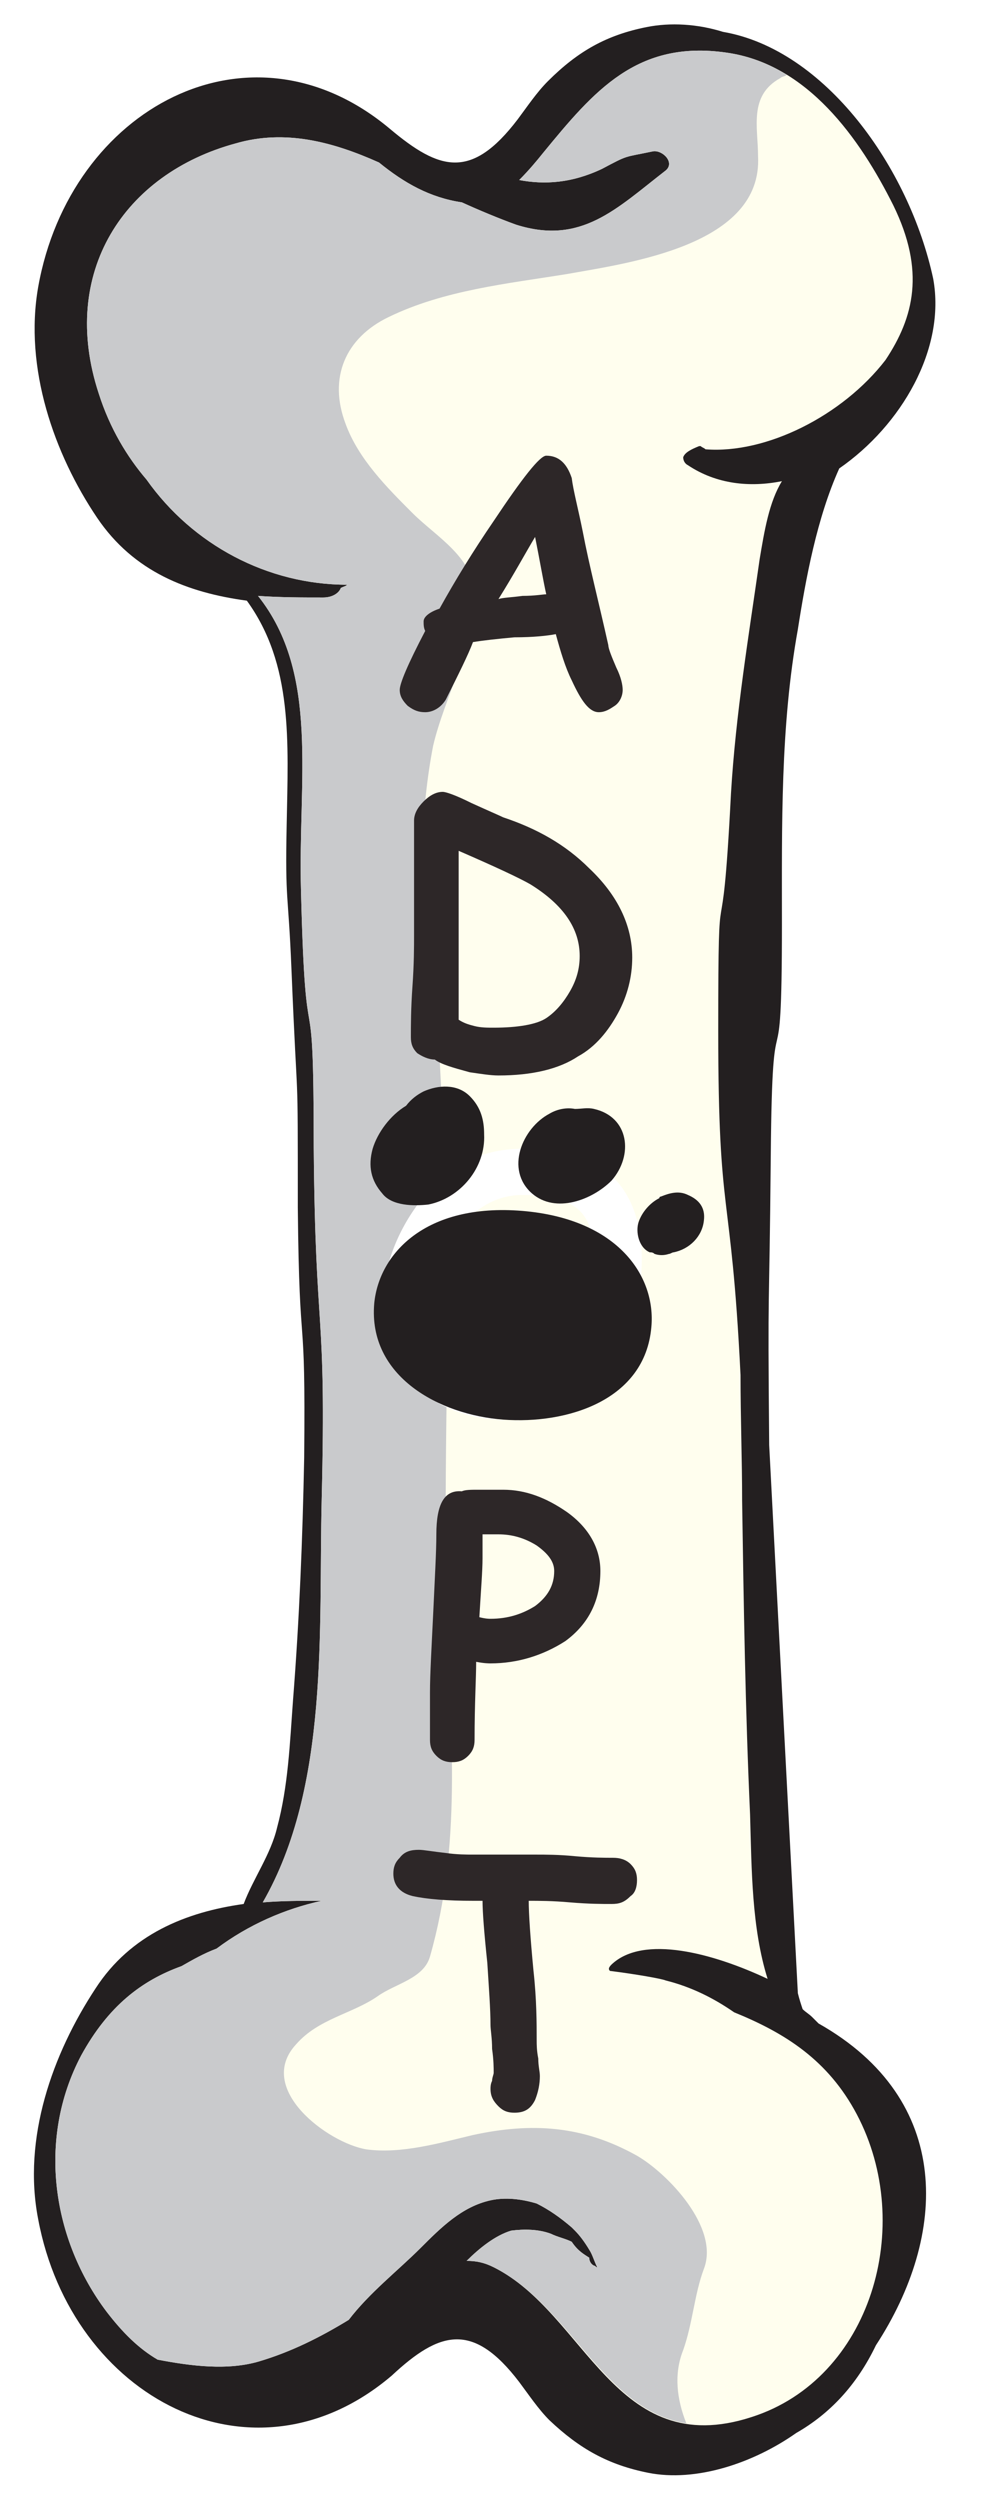 <?xml version="1.0" encoding="utf-8"?>
<!-- Generator: Adobe Illustrator 24.2.0, SVG Export Plug-In . SVG Version: 6.00 Build 0)  -->
<svg version="1.1" id="Layer_1" xmlns="http://www.w3.org/2000/svg" xmlns:xlink="http://www.w3.org/1999/xlink" x="0px" y="0px"
	 viewBox="0 0 61.6 156.9" style="enable-background:new 0 0 61.6 156.9;" xml:space="preserve">
<style type="text/css">
	.st0{display:none;}
	.st1{display:inline;fill:url(#SVGID_1_);}
	.st2{display:inline;fill:url(#SVGID_2_);}
	.st3{display:inline;filter:url(#Adobe_OpacityMaskFilter);}
	.st4{filter:url(#Adobe_OpacityMaskFilter_1_);}
	.st5{mask:url(#SVGID_3_);fill:url(#SVGID_4_);}
	.st6{display:inline;opacity:0.4;fill:url(#SVGID_5_);}
	.st7{display:inline;fill:url(#SVGID_6_);}
	.st8{display:inline;filter:url(#Adobe_OpacityMaskFilter_2_);}
	.st9{filter:url(#Adobe_OpacityMaskFilter_3_);}
	.st10{mask:url(#SVGID_7_);fill:url(#SVGID_8_);}
	.st11{display:inline;fill:url(#SVGID_9_);}
	.st12{display:inline;filter:url(#Adobe_OpacityMaskFilter_4_);}
	.st13{filter:url(#Adobe_OpacityMaskFilter_5_);}
	.st14{mask:url(#SVGID_10_);fill:url(#SVGID_11_);}
	.st15{display:inline;opacity:0.5;fill:url(#SVGID_12_);}
	.st16{fill:#231F20;}
	.st17{fill:#FFFEEE;}
	.st18{fill:#C9CACC;}
	.st19{display:inline;}
	.st20{fill:#603813;}
	.st21{display:none;fill:#603813;}
	.st22{fill:#FCFCF4;}
	.st23{fill:#E5DBDA;}
	.st24{fill:#3F2614;}
	.st25{fill:#1D1D1B;}
	.st26{fill:#BAB4B3;}
	.st27{fill:#FFFFFF;}
	.st28{fill:url(#SVGID_13_);}
	.st29{display:inline;fill:#3F2614;}
	.st30{display:inline;opacity:0.2;fill:#5C697D;}
	.st31{display:inline;fill:#FFFFFF;}
	.st32{display:inline;opacity:0.5;fill:#613D27;}
	.st33{display:inline;fill:#613D27;}
	.st34{display:inline;opacity:0.5;fill:#3F2614;}
	.st35{fill:#2D2728;}
</style>
<g>
	<g class="st0">
		<radialGradient id="SVGID_1_" cx="36.374" cy="-24.527" r="278.303" gradientUnits="userSpaceOnUse">
			<stop  offset="9.494580e-02" style="stop-color:#FFBFD4"/>
			<stop  offset="0.594" style="stop-color:#FD8AB2"/>
			<stop  offset="0.951" style="stop-color:#EC4487"/>
		</radialGradient>
		<path class="st1" d="M162.2,179.4c0,17.6-14.3,31.9-31.9,31.9H-60.9c-17.6,0-31.9-14.3-31.9-31.9V-11.9
			c0-17.6,14.3-31.9,31.9-31.9h191.3c17.6,0,31.9,14.3,31.9,31.9V179.4z"/>
		<radialGradient id="SVGID_2_" cx="89.374" cy="-21.526" r="292.331" gradientUnits="userSpaceOnUse">
			<stop  offset="0.485" style="stop-color:#EECED9"/>
			<stop  offset="0.795" style="stop-color:#E1A7BB"/>
			<stop  offset="0.951" style="stop-color:#C36E8F"/>
		</radialGradient>
		<path class="st2" d="M132.3,195.3H-46.9c-16.5,0-29.9-13.4-29.9-29.9V-13.9c0-16.5,13.4-29.9,29.9-29.9h-14
			c-17.6,0-31.9,14.3-31.9,31.9v191.3c0,17.6,14.3,31.9,31.9,31.9h191.3c17.6,0,31.9-14.3,31.9-31.9v-14
			C162.2,181.9,148.8,195.3,132.3,195.3z"/>
		<defs>
			<filter id="Adobe_OpacityMaskFilter" filterUnits="userSpaceOnUse" x="-60.7" y="-37.8" width="218.7" height="139.7">
				<feFlood  style="flood-color:white;flood-opacity:1" result="back"/>
				<feBlend  in="SourceGraphic" in2="back" mode="normal"/>
			</filter>
		</defs>
		<mask maskUnits="userSpaceOnUse" x="-60.7" y="-37.8" width="218.7" height="139.7" id="SVGID_3_" class="st19">
			<g style="filter:url(#Adobe_OpacityMaskFilter);">
				<defs>
					<filter id="Adobe_OpacityMaskFilter_1_" filterUnits="userSpaceOnUse" x="-60.7" y="-37.8" width="218.7" height="139.7">
						<feFlood  style="flood-color:white;flood-opacity:1" result="back"/>
						<feBlend  in="SourceGraphic" in2="back" mode="normal"/>
					</filter>
				</defs>
				<mask maskUnits="userSpaceOnUse" x="-60.7" y="-37.8" width="218.7" height="139.7" id="SVGID_3_">
					<g class="st4">
					</g>
				</mask>
				<radialGradient id="SVGID_4_" cx="105.374" cy="-36.526" r="177.101" gradientUnits="userSpaceOnUse">
					<stop  offset="6.710380e-02" style="stop-color:#FFFFFF"/>
					<stop  offset="0.253" style="stop-color:#FFFFFF"/>
					<stop  offset="0.62" style="stop-color:#FFFFFF"/>
					<stop  offset="1" style="stop-color:#000000"/>
				</radialGradient>
				<path class="st5" d="M-58.2-27c5.6,14.1,19,40.6,20.7,43.6C0.8,83.1,81,114,155.2,97.6c0.9-0.2,1.8-0.4,2.7-0.6
					c0-0.7,0-1.5,0-2.2c0.2-20.7-1.3-41.5-1.1-62.2c0.2-13.6,0.3-27.1,0.3-40.7c0-16.4-13.3-29.6-29.6-29.6c0,0-176.7,0-177.8,0
					c-4.1,0-7.5,0.8-10.2,2.1C-61.2-35.3-60.2-31.9-58.2-27z"/>
			</g>
		</mask>
		<radialGradient id="SVGID_5_" cx="105.374" cy="-36.526" r="177.101" gradientUnits="userSpaceOnUse">
			<stop  offset="6.710380e-02" style="stop-color:#FFFFFF"/>
			<stop  offset="0.253" style="stop-color:#FFBFD4"/>
			<stop  offset="0.62" style="stop-color:#FD8AB2"/>
			<stop  offset="1" style="stop-color:#EC4487"/>
		</radialGradient>
		<path class="st6" d="M-58.2-27c5.6,14.1,19,40.6,20.7,43.6C0.8,83.1,81,114,155.2,97.6c0.9-0.2,1.8-0.4,2.7-0.6c0-0.7,0-1.5,0-2.2
			c0.2-20.7-1.3-41.5-1.1-62.2c0.2-13.6,0.3-27.1,0.3-40.7c0-16.4-13.3-29.6-29.6-29.6c0,0-176.7,0-177.8,0c-4.1,0-7.5,0.8-10.2,2.1
			C-61.2-35.3-60.2-31.9-58.2-27z"/>
		<linearGradient id="SVGID_6_" gradientUnits="userSpaceOnUse" x1="34.693" y1="68.473" x2="34.693" y2="213.488">
			<stop  offset="0.359" style="stop-color:#FFFFFF"/>
			<stop  offset="0.795" style="stop-color:#E1A7BB"/>
			<stop  offset="0.951" style="stop-color:#C36E8F"/>
		</linearGradient>
		<path class="st7" d="M101.2,152.1c-14.7,5-30.6,7.8-46.1,9.4c-16.7,1.7-33.5,0.9-50-2.2c-24.4-4.6-47.3-15.7-66.4-31.4
			c-12.6-10.3-23.1-22.6-31.5-36v87.5c0,17.6,14.3,31.9,31.9,31.9h191.3c17.6,0,31.9-14.3,31.9-31.9v-63
			C144.6,132.2,123.7,144.5,101.2,152.1z"/>
		<defs>
			<filter id="Adobe_OpacityMaskFilter_2_" filterUnits="userSpaceOnUse" x="-60.4" y="-35.6" width="213.1" height="172.8">
				<feFlood  style="flood-color:white;flood-opacity:1" result="back"/>
				<feBlend  in="SourceGraphic" in2="back" mode="normal"/>
			</filter>
		</defs>
		<mask maskUnits="userSpaceOnUse" x="-60.4" y="-35.6" width="213.1" height="172.8" id="SVGID_7_" class="st19">
			<g style="filter:url(#Adobe_OpacityMaskFilter_2_);">
				<defs>
					<filter id="Adobe_OpacityMaskFilter_3_" filterUnits="userSpaceOnUse" x="-60.4" y="-35.6" width="213.1" height="172.8">
						<feFlood  style="flood-color:white;flood-opacity:1" result="back"/>
						<feBlend  in="SourceGraphic" in2="back" mode="normal"/>
					</filter>
				</defs>
				<mask maskUnits="userSpaceOnUse" x="-60.4" y="-35.6" width="213.1" height="172.8" id="SVGID_7_">
					<g class="st9">
					</g>
				</mask>
				<radialGradient id="SVGID_8_" cx="142.042" cy="-20.859" r="114.03" gradientUnits="userSpaceOnUse">
					<stop  offset="6.710380e-02" style="stop-color:#FFFFFF"/>
					<stop  offset="0.253" style="stop-color:#FFFFFF"/>
					<stop  offset="0.62" style="stop-color:#FFFFFF"/>
					<stop  offset="1" style="stop-color:#000000"/>
				</radialGradient>
				<path class="st10" d="M-60.4-35.6c0,0,156.5,0,171.8,0c15.3,0,41.3-0.6,41.3,28.1c0,28.7,0,144.7,0,144.7s-9.3-114.7-9.3-128.7
					s-8-32-33.3-32C84.7-23.5-60.4-35.6-60.4-35.6z"/>
			</g>
		</mask>
		<radialGradient id="SVGID_9_" cx="142.042" cy="-20.859" r="114.03" gradientUnits="userSpaceOnUse">
			<stop  offset="6.710380e-02" style="stop-color:#FFFFFF"/>
			<stop  offset="0.253" style="stop-color:#FFBFD4"/>
			<stop  offset="0.62" style="stop-color:#FD8AB2"/>
			<stop  offset="1" style="stop-color:#EC4487"/>
		</radialGradient>
		<path class="st11" d="M-60.4-35.6c0,0,156.5,0,171.8,0c15.3,0,41.3-0.6,41.3,28.1c0,28.7,0,144.7,0,144.7s-9.3-114.7-9.3-128.7
			s-8-32-33.3-32C84.7-23.5-60.4-35.6-60.4-35.6z"/>
		<defs>
			<filter id="Adobe_OpacityMaskFilter_4_" filterUnits="userSpaceOnUse" x="-50.2" y="-37.8" width="175.6" height="54.9">
				<feFlood  style="flood-color:white;flood-opacity:1" result="back"/>
				<feBlend  in="SourceGraphic" in2="back" mode="normal"/>
			</filter>
		</defs>
		<mask maskUnits="userSpaceOnUse" x="-50.2" y="-37.8" width="175.6" height="54.9" id="SVGID_10_" class="st19">
			<g style="filter:url(#Adobe_OpacityMaskFilter_4_);">
				<defs>
					<filter id="Adobe_OpacityMaskFilter_5_" filterUnits="userSpaceOnUse" x="-50.2" y="-37.8" width="175.6" height="54.9">
						<feFlood  style="flood-color:white;flood-opacity:1" result="back"/>
						<feBlend  in="SourceGraphic" in2="back" mode="normal"/>
					</filter>
				</defs>
				<mask maskUnits="userSpaceOnUse" x="-50.2" y="-37.8" width="175.6" height="54.9" id="SVGID_10_">
					<g class="st13">
					</g>
				</mask>
				<radialGradient id="SVGID_11_" cx="40.707" cy="-43.528" r="84.678" gradientUnits="userSpaceOnUse">
					<stop  offset="6.710380e-02" style="stop-color:#FFFFFF"/>
					<stop  offset="0.253" style="stop-color:#FFFFFF"/>
					<stop  offset="0.62" style="stop-color:#FFFFFF"/>
					<stop  offset="1" style="stop-color:#000000"/>
				</radialGradient>
				<path class="st14" d="M37.4-36.9c31.3,0,88,0,88,0s2.7,54-84,54c-86.7,0-91.6-54.9-91.6-54.9S22.7-36.9,37.4-36.9z"/>
			</g>
		</mask>
		<radialGradient id="SVGID_12_" cx="40.707" cy="-43.528" r="84.678" gradientUnits="userSpaceOnUse">
			<stop  offset="6.710380e-02" style="stop-color:#FFFFFF"/>
			<stop  offset="0.253" style="stop-color:#FFBFD4"/>
			<stop  offset="0.62" style="stop-color:#FD8AB2"/>
			<stop  offset="1" style="stop-color:#EC4487"/>
		</radialGradient>
		<path class="st15" d="M37.4-36.9c31.3,0,88,0,88,0s2.7,54-84,54c-86.7,0-91.6-54.9-91.6-54.9S22.7-36.9,37.4-36.9z"/>
	</g>
	<g>
		<g>
			<g>
				<g>
					<path class="st16" d="M32.6,149.5c0.6,0.8,1.2,1.7,1.9,2.4c1.9,1.8,3.7,2.8,6.2,3.3c3,0.6,6.6-0.6,9.3-2.5c2.1-1.2,3.8-3,5-5.5
						c4.5-6.9,4.9-15.4-3.6-20.2c0,0,0,0,0,0c-0.1-0.1-0.3-0.3-0.4-0.4c-0.2-0.2-0.4-0.3-0.6-0.5c-0.1-0.3-0.2-0.6-0.3-1
						c-0.6-11.4-1.2-22.9-1.8-34.4c-0.1-11,0-7.2,0.1-18.2c0.1-11.6,0.7-2.8,0.7-14.5c0-6.2-0.1-12.4,1-18.5c0.5-3.2,1.2-7,2.6-10.1
						c3.9-2.7,6.7-7.5,5.9-11.9C57.1,10.5,51.8,3.1,45.4,2c-1.6-0.5-3.3-0.6-4.8-0.3c-2.5,0.5-4.3,1.5-6.2,3.4
						c-0.7,0.7-1.3,1.6-1.9,2.4c-2.9,3.8-4.9,3.2-8,0.6C15.7,0.7,4.4,6.8,2.4,18c-0.9,5.1,1,10.5,3.7,14.5c2.3,3.4,5.7,4.7,9.4,5.2
						c2.9,4,2.6,8.8,2.5,14.1c-0.1,4.9,0.1,4.1,0.3,9c0.4,9.8,0.4,5.1,0.4,15c0.1,10.1,0.5,5.5,0.4,15.7c-0.1,5.1-0.3,10.1-0.7,15.2
						c-0.2,2.7-0.3,5.4-1,8c-0.4,1.7-1.5,3.2-2.1,4.8c-3.6,0.5-7.1,1.9-9.3,5.3c-2.7,4.1-4.6,9.4-3.6,14.5
						c2.1,11.2,13.5,17.2,22.2,9.8C27.6,146.3,29.7,145.7,32.6,149.5z"/>
					<path class="st17" d="M35.9,140.7c-0.4-0.2-0.9-0.3-1.3-0.5c-0.8-0.3-1.7-0.3-2.5-0.2c-1,0.3-2,1.1-2.8,1.9
						c0.6,0,1.1,0.1,1.7,0.4c5.8,2.9,7.6,12.2,16.2,9.4c7.5-2.4,10.3-12,6.6-19c-1.8-3.4-4.5-5.1-7.7-6.4c-1.3-0.9-2.7-1.6-4.3-2
						c-0.2-0.1-1.9-0.4-3.5-0.6c-0.1-0.1-0.1-0.2,0.1-0.4c2-1.9,6.4-0.7,9.8,0.9c-1-3.2-1-6.8-1.1-10.3c-0.3-6.6-0.4-13.1-0.5-19.7
						c0-2.6-0.1-5.2-0.1-7.9c-0.6-12.1-1.4-9.4-1.4-21.6c0-11.8,0.2-3.1,0.8-14.9c0.3-5,1.1-9.8,1.8-14.7c0.3-1.8,0.6-3.6,1.4-4.9
						c-2,0.4-4.1,0.2-5.9-1c-0.2-0.1-0.3-0.3-0.3-0.5c0.1-0.3,0.5-0.5,1-0.7c0,0,0.1,0,0.1,0c0.1,0.1,0.2,0.1,0.3,0.2
						c3.8,0.3,8.6-2.1,11.3-5.6c1.8-2.7,2.5-5.6,0.5-9.7C54,8.7,50.7,4,45.6,3.3C40,2.5,37.3,5.7,34.1,9.6c-0.4,0.5-0.9,1.1-1.5,1.7
						c1.6,0.3,3.3,0.2,5.2-0.7c1.7-0.9,1.3-0.7,3.2-1.1c0.6-0.1,1.4,0.7,0.8,1.2c-3.1,2.4-5.3,4.7-9.4,3.4c-1.1-0.4-2.3-0.9-3.4-1.4
						c-2-0.3-3.6-1.2-5.2-2.5c-2.9-1.3-5.9-2.1-9-1.2c-7,1.9-11.1,8.1-8.6,15.7c0.7,2.2,1.8,4,3,5.4c2.9,4.1,7.6,6.6,12.6,6.6
						c-0.1,0.1-0.2,0.1-0.4,0.2c-0.1,0.3-0.5,0.6-1.1,0.6c-1.3,0-2.7,0-4.1-0.1c3.9,4.9,2.5,11.6,2.7,18.5
						c0.3,12.2,0.8,3.9,0.8,16.1c0.1,12.3,0.8,9.7,0.5,22.1c-0.2,8.2,0.5,18-3.7,25.3c1.2-0.1,2.4-0.1,3.6-0.1c0,0,0.1,0,0.1,0
						c-2.3,0.5-4.6,1.5-6.6,3c-0.8,0.3-1.5,0.7-2.2,1.1c-2.5,0.9-4.6,2.5-6.3,5.6c-2.8,5.3-1.8,11.6,1.6,16.1c1,1.3,2,2.3,3.2,3
						c2.1,0.4,4.4,0.7,6.4,0.1c2-0.6,3.8-1.5,5.6-2.6c1.3-1.7,3.1-3.1,4.5-4.5c1.3-1.3,2.6-2.6,4.4-3c0.9-0.2,1.9-0.1,2.9,0.2
						c0.8,0.4,1.5,0.9,2.2,1.5c0.1,0.1,0.1,0.1,0.2,0.2c0.3,0.3,0.6,0.7,0.9,1.2c0.2,0.3,0.3,0.7,0.5,1.1c-0.1,0-0.1-0.1-0.2-0.1
						c-0.2-0.1-0.3-0.3-0.3-0.5C36.7,141.5,36.3,141.3,35.9,140.7z"/>
					<path class="st18" d="M35.9,140.7c-0.4-0.2-0.9-0.3-1.3-0.5c-0.8-0.3-1.7-0.3-2.5-0.2c-1,0.3-2,1.1-2.8,1.9
						c0.6,0,1.1,0.1,1.7,0.4c4.8,2.4,6.9,9,12.1,9.8c-0.6-1.5-0.8-3.1-0.2-4.6c0.6-1.7,0.7-3.5,1.3-5.1c1-2.6-2.3-6-4.2-7.1
						c-3.4-1.9-6.6-2.1-10.3-1.3c-2.1,0.5-4.5,1.2-6.7,0.9c-2.4-0.4-7-3.8-4.4-6.6c1.4-1.6,3.5-1.9,5.1-3c1.1-0.8,2.9-1.1,3.3-2.5
						c2-7,1.3-13.8,1.1-21c-0.3-8.3,0.1-16.6,0-25c-0.1-8.5-0.1-2-0.5-10.5c-0.4-9.1-0.8,2.3-1.1-6.9c-0.1-4.2-0.1-8.5,0.7-12.6
						c0.7-3,2.6-6.3,2.6-9.4c0-2.4-2.4-3.7-3.9-5.2c-1.6-1.6-3.4-3.4-4.2-5.6c-1.1-2.9,0-5.4,2.7-6.7c3.5-1.7,7.5-2.1,11.2-2.7
						c3.9-0.7,12.3-1.8,12-7.4C47.6,8,47,6,49,4.9c0.1-0.1,0.3-0.1,0.4-0.2c-1.1-0.7-2.4-1.2-3.8-1.4C40,2.5,37.3,5.7,34.1,9.6
						c-0.4,0.5-0.9,1.1-1.5,1.7c1.6,0.3,3.3,0.2,5.2-0.7c1.7-0.9,1.3-0.7,3.2-1.1c0.6-0.1,1.4,0.7,0.8,1.2c-3.1,2.4-5.3,4.7-9.4,3.4
						c-1.1-0.4-2.3-0.9-3.4-1.4c-2-0.3-3.6-1.2-5.2-2.5c-2.9-1.3-5.9-2.1-9-1.2c-7,1.9-11.1,8.1-8.6,15.7c0.7,2.2,1.8,4,3,5.4
						c2.9,4.1,7.6,6.6,12.6,6.6c-0.1,0.1-0.2,0.1-0.4,0.2c-0.1,0.3-0.5,0.6-1.1,0.6c-1.3,0-2.7,0-4.1-0.1c3.9,4.9,2.5,11.6,2.7,18.5
						c0.3,12.2,0.8,3.9,0.8,16.1c0.1,12.3,0.8,9.7,0.5,22.1c-0.2,8.2,0.5,18-3.7,25.3c1.2-0.1,2.4-0.1,3.6-0.1c0,0,0.1,0,0.1,0
						c-2.3,0.5-4.6,1.5-6.6,3c-0.8,0.3-1.5,0.7-2.2,1.1c-2.5,0.9-4.6,2.5-6.3,5.6c-2.8,5.3-1.8,11.6,1.6,16.1c1,1.3,2,2.3,3.2,3
						c2.1,0.4,4.4,0.7,6.4,0.1c2-0.6,3.8-1.5,5.6-2.6c1.3-1.7,3.1-3.1,4.5-4.5c1.3-1.3,2.6-2.6,4.4-3c0.9-0.2,1.9-0.1,2.9,0.2
						c0.8,0.4,1.5,0.9,2.2,1.5c0.1,0.1,0.1,0.1,0.2,0.2c0.3,0.3,0.6,0.7,0.9,1.2c0.2,0.3,0.3,0.7,0.5,1.1c-0.1,0-0.1-0.1-0.2-0.1
						c-0.2-0.1-0.3-0.3-0.3-0.5C36.7,141.5,36.3,141.3,35.9,140.7z"/>
				</g>
				<g class="st0">
					<g class="st19">
						<path class="st20" d="M26.6,80.9c0.4-2.5,3-4.8,7.9-4c4.9,0.8,6.6,3.7,6.2,6.2c-0.6,3.6-4.7,4.6-7.9,4.1
							C29.6,86.6,26.1,84.5,26.6,80.9z"/>
						<path class="st20" d="M32.9,72.9c0-0.7-0.1-1.4-0.6-1.9c-0.6-0.6-1.6-0.7-2.4-0.4c-0.3,0.1-0.7,0.3-1,0.6
							c-0.9,0.4-1.6,1.2-1.9,2c-0.3,0.8-0.2,1.6,0.4,2.3c0.5,0.6,1.6,0.8,2.3,0.7C31.5,76,32.9,74.5,32.9,72.9z"/>
						<path class="st20" d="M38.6,72c-0.3-0.1-0.6-0.1-1,0c-0.4-0.1-0.9-0.1-1.3,0.1c-1.5,0.6-2.5,2.6-1.2,3.9
							c1.1,1.1,3.1,0.6,4.1-0.4C40.5,74.5,40.5,72.5,38.6,72z"/>
						<path class="st20" d="M43.9,78c0.1-0.6-0.2-1-0.7-1.3c-0.4-0.3-0.9-0.2-1.4,0c0,0,0,0,0,0c0,0,0,0,0,0c0,0-0.1,0-0.1,0.1
							c-0.5,0.2-0.9,0.6-1.1,1.1c-0.2,0.5-0.1,1.3,0.5,1.5c0.1,0,0.2,0,0.2,0.1c0.2,0.1,0.5,0.1,0.8,0.1c0.1,0,0.2-0.1,0.3-0.1
							C43,79.3,43.8,78.7,43.9,78z"/>
					</g>
				</g>
				<path class="st21" d="M39.4,55.1c0.3,0,0.5-0.2,0.6-0.5c0.2-0.6,0.5-0.9,0.8-0.9c0.3,0,0.6,0.2,0.8,0.4c0.3,0.3,0.4,0.6,0.4,0.8
					l-0.1,1.7c0,0.8,0,1.8,0,3.1c0,1.3,0,2.2,0,2.8c-0.1,2.2-0.8,3.9-2.1,5.1c-1.3,1.2-2.9,1.8-4.8,1.7c-2.1-0.1-4-1.2-5.7-3.2
					c-1.6-2-2.8-4.7-3.4-8.3c-0.2-1.4-0.5-2.3-0.8-2.9c-0.4-0.7-0.6-1.2-0.5-1.6c0-0.3,0.2-0.6,0.5-0.8c0.3-0.2,0.6-0.3,0.8-0.3
					c0.1,0,0.3,0.1,0.6,0.3c0.3,0.2,0.7,0.3,1,0.4c0.3,0.1,1,0.2,1.9,0.3c0.9,0.1,2.3,0.3,4.3,0.7c2,0.4,3.4,0.6,4.2,0.9
					C38.6,55,39.1,55.1,39.4,55.1z M39.2,58.6c-4.2-1-7.2-1.5-8.9-1.6c-0.4,0-0.7,0-0.9,0.1c0,0-0.1,0.1-0.1,0.3
					c0,0.4,0.2,1.4,0.6,3.1c0.4,1.7,1.1,3.1,2.1,4.2c1,1.1,2.1,1.7,3.5,1.8c1.1,0.1,2-0.3,2.7-1.1c0.7-0.8,1.1-1.8,1.2-3.1
					c0-0.8,0-1.8-0.1-2.9C39.2,59.1,39.2,58.9,39.2,58.6z"/>
				<path class="st21" d="M34.2,100.4c0.1-0.1-0.2-0.4-0.7-0.9c-0.9-0.8-1.8-1.9-2.5-3.2c-0.7-1.3-1.1-2.5-1.1-3.6
					c0-0.8,0.3-1.5,0.7-1.9c0.5-0.5,1.2-0.7,2.1-0.7c1.4,0,2.9,0.5,4.6,1.6c1.7,1.1,3.2,2.6,4.4,4.5c1.3,1.9,1.9,3.6,1.9,5.1
					c0,0.8-0.2,1.4-0.6,2c-0.1,0.1-0.2,0.3-0.3,0.4c-0.1,0.2-0.3,0.3-0.7,0.5c-0.4,0.1-0.6,0.2-0.8,0.2c-0.1,0-0.3,0-0.6-0.2
					c-1.5-0.6-2.7-0.9-3.7-1.1c-1-0.2-2.6-0.4-4.9-0.7c-2.1-0.2-3.6-0.5-4.7-0.7c-1.1-0.3-2.2-0.7-3.2-1.4c-1-0.7-1.8-1.5-2.3-2.4
					c-0.5-0.9-0.8-1.9-0.8-2.9c0-1.7,0.6-3.4,1.7-5.1c1.1-1.7,2.1-2.5,2.8-2.5c0.4,0,0.7,0.2,0.7,0.5c0,0.2-0.3,0.7-0.8,1.5
					c-1.4,2.2-2.1,4.1-2.1,5.8c0,1.5,0.8,2.6,2.3,3.4c1.6,0.8,3.9,1.3,7,1.6C33.1,100.2,33.7,100.3,34.2,100.4z M40.7,99.8
					c0-0.6-0.3-1.3-0.9-2.2c-0.6-0.9-1.5-1.7-2.6-2.6c-1.2-0.8-2.1-1.3-2.9-1.3c-0.3,0-0.5,0.1-0.6,0.3c-0.2,0.2-0.2,0.4-0.2,0.6
					c0,0.6,0.3,1.4,0.9,2.4c0.6,1,1.5,1.9,2.6,2.6c1.1,0.7,2,1.1,2.6,1.1C40.3,100.6,40.7,100.3,40.7,99.8z"/>
			</g>
		</g>
		<g class="st0">
			<g class="st19">
				<path class="st22" d="M66.3,51.3c0,0-9-9.5-2.8-26.1c6-13,17.4-6.2,17.4-6.2s22.1-32,59.9-0.3c9.3-4.2,18.8-14.5,17.6-16.8
					c-1.3-2.3-24.1-6.3-24.8-9.6c-0.7-3.3,26.1-13.5,44.6,6.8c8.8,10,8.5,12.6,14.8,18.1c6.3,5.5,4.7,12-2,18.8
					c-6.8,6.8-13.3,11.8-13.3,11.8s19.8,25.9,5.4,66.7c0,0,22.8,15.3,23.3,27.6c0.5,12.3-16.4,41.1-29.9,42.8c0,0-10.3-0.3-16,0.5
					c-5.8,0.7-11.3,0.5-7.8-3.8c3.5-4.3,24.3-14.2,24.3-14.2s-5.8-8.8-11.5-5.8c-5.8,3-13.8,5.7-23.3,7.2
					c-9.5,1.5-14.1,6.7-25.1,12.5c-11,5.7-27.8,0-33.6-10.6c-11.8-0.8-19.3-16.1-14.2-27.9c-5.5-3.3-8.3-12-6-26.8
					c2.3-14.8,5.3-36.3,1.8-47.1C61.5,58.3,61.3,55.4,66.3,51.3z"/>
				<path d="M60.8,36.5c0-3.7,0.8-7.5,2.2-11.4c1.9-4.2,4.6-6.8,7.9-7.8c4.4-1.3,8.5,0.5,9.8,1.2c1.6-2,9.8-12,23.4-13.9
					c11.6-1.6,24,3,36.7,13.6C149.8,14,158,4.9,158,2.5c0-0.1,0-0.2,0-0.2c-0.5-0.8-5.9-2.3-10.2-3.6c-8.6-2.4-14.2-4.2-14.7-6.1
					c0-0.1,0-0.2,0-0.3l0,0c0-1.6,3.3-3.1,4.8-3.6c8.6-3.3,26.9-4.9,40.7,10.3c4,4.6,6.2,7.7,7.9,10.1c2,2.9,3.5,5,6.8,7.9
					c6.1,5.4,5.4,12.1-2,19.5c-5.8,5.8-11.5,10.3-13,11.5c1.7,2.5,10.5,16.2,10.4,37.5c0,9.4-1.7,19.2-5.1,28.9
					c2.9,2,22.7,16.1,23.2,27.8c0.5,12.6-16.5,41.6-30.3,43.3c-0.2,0-10.4-0.3-16,0.5c-4.7,0.6-7.6,0.4-8.8-0.7
					c-1-0.9-0.8-2.2,0.6-3.9c3.3-4,20.6-12.5,24-14.1c-1.3-1.7-6-7.5-10.5-5.1c-6.4,3.3-14.8,5.9-23.5,7.3c-6.1,1-10.2,3.5-15.3,6.8
					c-2.7,1.7-5.8,3.7-9.6,5.6c-10.9,5.7-28,0.3-34.1-10.6c-8.9-0.8-16-9.8-16-20.4c0-2.7,0.5-5.3,1.5-7.7
					c-4.4-2.8-6.7-8.9-6.7-17.5c0-2.9,0.3-6.2,0.8-9.6c1.8-11.4,3.4-23.4,3.4-33.5c0-5.7-0.5-10.2-1.6-13.4C62.9,64,62,60.7,62,58.2
					c0-2.7,1-4.6,3.6-6.9C64.4,49.9,60.8,44.8,60.8,36.5z M159,2.5c0,3.4-9.5,12.8-18,16.7l-0.3,0.1l-0.2-0.2
					C127.9,8.6,115.7,4.1,104.3,5.6c-14.7,2-22.9,13.7-23,13.8l-0.3,0.4l-0.4-0.2c0,0-4.7-2.8-9.4-1.3c-3,0.9-5.5,3.4-7.3,7.2
					c-1.4,3.8-2.1,7.5-2.1,11c0,9.2,4.8,14.4,4.8,14.5l0.4,0.4l-0.4,0.3c-2.7,2.2-3.7,3.9-3.7,6.4c0,2.4,0.9,5.7,2.5,10.8
					c1.1,3.3,1.6,7.9,1.6,13.7c0,10.2-1.7,22.2-3.4,33.6c-0.5,3.4-0.8,6.6-0.8,9.5c0,8.5,2.2,14.3,6.5,16.9l0.4,0.2l-0.2,0.4
					c-1,2.4-1.5,5-1.6,7.7c0,10.2,6.9,18.9,15.4,19.4l0.3,0l0.1,0.2c5.8,10.6,22.4,15.9,32.9,10.4c3.8-2,6.8-3.9,9.5-5.6
					c5.2-3.3,9.4-5.9,15.7-6.9c8.6-1.3,16.9-3.9,23.2-7.2c6.1-3.2,11.9,5.6,12.2,6l0.3,0.5l-0.5,0.2c-0.2,0.1-20.8,10-24.2,14.1
					c-0.8,1-1,1.6-1,1.9c0,0.2,0.1,0.4,0.3,0.6c0.9,0.8,3.8,1,8,0.4c5.7-0.7,16-0.5,16.1-0.5c13-1.7,29.9-30.3,29.4-42.3
					c-0.5-11.9-22.8-27.1-23.1-27.2l-0.3-0.2l0.1-0.4c3.4-9.8,5.2-19.5,5.2-29c0-23.2-10.4-37.1-10.5-37.3l-0.3-0.4l0.4-0.3
					c0.1-0.1,6.6-5.1,13.3-11.7c7-7,7.7-13.1,2.1-18.1c-3.4-3-4.9-5.1-7-8.1c-1.7-2.4-3.8-5.5-7.8-10c-13.5-14.8-31.2-13.3-39.6-10
					c-3.1,1.2-4.1,2.3-4.1,2.7c0.4,1.6,8.5,3.9,13.9,5.4c6.5,1.8,10.2,2.9,10.8,4.1C159,2,159,2.2,159,2.5z"/>
			</g>
			<g class="st19">
				<path class="st23" d="M176.9,167.5c0,0-20.8,10-24.3,14.2c-3.5,4.3,2,4.5,7.8,3.8c5.8-0.7,16-0.5,16-0.5
					c13.5-1.7,30.4-30.5,29.9-42.8c-0.5-12.3-23.3-27.6-23.3-27.6c14.4-40.8-5.4-66.7-5.4-66.7s6.5-5,13.3-11.8
					c6.8-6.8,8.3-13.3,2-18.8c-6.3-5.5-6-8-14.8-18.1c-18.5-20.3-45.4-10.1-44.6-6.8c0.7,3.3,23.6,7.3,24.8,9.6
					c1.2,2.3-8.3,12.5-17.6,16.8c-37.8-31.7-59.9,0.3-59.9,0.3s-11.4-6.9-17.4,6.2c-6.2,16.5,2.8,26.1,2.8,26.1
					c-5,4.1-4.8,6.9-1.3,17.7c3.5,10.8,0.4,32.3-1.8,47.1c-2.3,14.8,0.5,23.6,6,26.8c-5,11.8,2.5,27.1,14.2,27.9
					c5.7,10.5,22.5,16.3,33.6,10.6c11-5.7,15.6-11,25.1-12.5c9.5-1.5,17.6-4.2,23.3-7.2C171.2,158.8,176.9,167.5,176.9,167.5z
					 M95.9,28.2c-8.5-8.3,6.8-25.3,27.9-16.8c21,8.6,21.3,19.1,7.7,16.6c0,0-9.3-1.5-11.6,12.5C118.5,47.1,104.4,36.5,95.9,28.2z
					 M163.7,129.4c-1.7-16-18-11.8-16-16.6c11.3-21.5-3.9-43.1,1.1-43.4c5-0.2,13-2.5,14.8-15c1.8-12.5-16-23.1-16-23.1
					c-3.8-3.8,21.1,4,20,16.1c-1,12,1.2,13.5,2.2,17.8c1,4.3,1.7,10.3-7.6,17.3c-9.3,7,2,3.8,8-2.2c6-6,7.5-3.5,3,2.5
					c-5.1,6.8-7,11.5-1.8,14c5.3,2.5,5.7,12.3,0.2,6.3c-5.5-6-14-2.5-8.5,0.5C179.3,111.4,163.7,137.7,163.7,129.4z M117,176.7
					c-11.5,5.7-25.1-3.6-16.8-10.6c13.6-10.5,19.6-20.8,21.8-15c2.2,5.8,9,9.3,9,9.3C138.3,163.5,128.5,171,117,176.7z M151.9,162.5
					c-9.2,1.7-20.1-3.8-7.5-7.3c12.5-3.5,21.6-18.3,21.6-18.3C170.4,149.2,165.2,160,151.9,162.5z"/>
			</g>
			<g class="st19">
				<g>
					<path class="st24" d="M175.6,45.2c0.6,0.9,1.4,1.8,2.2,2.6c1.1-0.8,7-5.5,13.1-11.6c6.8-6.8,8.3-13.3,2-18.8
						c-6.3-5.5-6-8-14.8-18.1c-18.5-20.3-45.4-10.1-44.6-6.8c0.7,3.3,23.6,7.3,24.8,9.6c1.2,2.3-8.3,12.5-17.6,16.8
						C167.5,32.1,173.3,41.7,175.6,45.2z"/>
					<path class="st25" d="M133.1-7.7c0-1.6,3.3-3.1,4.8-3.6c8.6-3.3,26.9-4.9,40.7,10.3c4,4.6,6.2,7.7,7.9,10.1
						c2,2.9,3.5,5,6.8,7.9c6.1,5.4,5.4,12.1-2,19.5c-6.1,6.1-12,10.8-13.2,11.7l-0.4,0.3l-0.3-0.3c-0.9-0.9-1.7-1.8-2.3-2.7
						l-0.2-0.3c-2.4-3.6-8.6-13-34.4-25.9l-0.9-0.5l1-0.4C149.6,14.2,158,5,158,2.5c0-0.1,0-0.2,0-0.2c-0.5-0.8-5.9-2.3-10.2-3.6
						c-8.6-2.4-14.2-4.2-14.7-6.1C133.1-7.5,133.1-7.6,133.1-7.7z M196.4,25.1c0-2.6-1.3-5.1-3.8-7.3c-3.4-3-4.9-5.1-7-8.1
						c-1.7-2.4-3.8-5.5-7.8-10c-13.5-14.8-31.2-13.3-39.6-10C135-9.2,134-8,134.1-7.7c0.4,1.5,8.5,3.9,13.9,5.4
						c6.5,1.8,10.2,2.9,10.8,4.1C159,2,159,2.2,159,2.5c0,3.3-8.8,12.2-17.1,16.3c25.3,12.8,31.5,22.2,33.9,25.8l0.2,0.3
						c0.5,0.7,1.1,1.4,1.8,2.2c1.7-1.3,7.1-5.7,12.7-11.3C194.5,32,196.4,28.3,196.4,25.1z"/>
				</g>
			</g>
			<g class="st19">
				<g>
					<path class="st24" d="M171.7,143.2c-0.9,7.8-3.3,15.3-6.3,18.5c5.8-3,11.5,5.8,11.5,5.8s-20.8,10-24.3,14.2
						c-3.5,4.3,2,4.5,7.8,3.8c5.8-0.7,16-0.5,16-0.5c13.5-1.7,30.4-30.5,29.9-42.8c-0.5-12.3-23.3-27.6-23.3-27.6s-3.7,6.6-5.3,12.3
						C176.2,132.6,174.6,139.5,171.7,143.2z"/>
					<path class="st25" d="M151,184c0-0.7,0.4-1.6,1.2-2.6c3.3-4,20.6-12.5,24-14.1c-1.3-1.7-6-7.5-10.5-5.1l-2.6,1.3l2-2.1
						c2.8-3,5.2-10.2,6.2-18.3l0-0.1l0.1-0.1c2.4-3.1,3.9-8.4,5.2-13.5c0.2-0.9,0.5-1.8,0.7-2.6c1.6-5.7,5.3-12.3,5.3-12.4l0.3-0.5
						l0.5,0.3c0.9,0.6,23,15.6,23.5,28c0.5,12.6-16.5,41.6-30.3,43.3c-0.2,0-10.4-0.3-16,0.5c-4.7,0.6-7.6,0.4-8.8-0.7
						C151.2,185,151,184.6,151,184z M177.7,167.7l-0.5,0.2c-0.2,0.1-20.8,10-24.2,14.1c-0.8,1-1,1.6-1,1.9c0,0.2,0.1,0.4,0.3,0.6
						c0.9,0.8,3.8,1,8,0.4c5.7-0.7,16-0.5,16.1-0.5c13-1.7,29.9-30.4,29.4-42.3c-0.4-10.9-19.4-24.7-22.6-26.9
						c-0.9,1.6-3.7,7-5,11.7c-0.2,0.9-0.5,1.7-0.7,2.6c-1.4,5.1-2.8,10.4-5.3,13.7c-0.9,7.3-2.9,13.7-5.3,17.3
						c5.5-1,10.3,6.2,10.5,6.5L177.7,167.7z"/>
				</g>
			</g>
			<g class="st19">
				<g>
					<path class="st26" d="M149.2,150.2c-10.9,5-22.9,2-26.8-6.7c-3.9-8.7,1.7-19.7,12.6-24.7c10.9-5,22.9-2,26.8,6.7
						C165.7,134.2,160.1,145.2,149.2,150.2z"/>
				</g>
				<g>
					<path class="st27" d="M148.7,148.8c-9.7,4.4-20.3,1.7-23.8-5.9c-3.5-7.7,1.5-17.5,11.1-21.9c9.7-4.4,20.3-1.7,23.8,5.9
						C163.3,134.6,158.4,144.4,148.7,148.8z"/>
					<path d="M148.8,147.8c-6.9,2.9-14.8,3.1-20.7-1.9c-9.4-8-0.3-19.9,7.9-24c6.6-3.3,15-2.9,20.7,1.9
						C166.1,131.8,157,143.7,148.8,147.8c-0.5,0.3-0.6,2.2-0.2,1.9c7.2-3.5,14.3-11.4,12.6-20.1c-2.3-11.9-15.5-13.7-25.1-9.7
						c-7.3,3.1-14.2,11.7-12.6,20.1c2.3,11.9,15.5,13.7,25.1,9.7C149.2,149.5,149.3,147.6,148.8,147.8z"/>
				</g>
				<path d="M147.2,143.8c-6.2,3.3-13.5,2-16.1-3c-2.7-5,0.3-11.7,6.5-15c6.2-3.3,13.5-2,16.1,3
					C156.3,133.8,153.4,140.5,147.2,143.8z"/>
				<path class="st27" d="M149.2,141.2c-2.4,1.5-5.2,1.5-6.2-0.2c-1.1-1.6,0-4.2,2.4-5.8c2.4-1.5,5.2-1.5,6.2,0.2
					C152.6,137,151.5,139.6,149.2,141.2z"/>
			</g>
			<g class="st19">
				<g>
					<path class="st26" d="M137.6,66.9c-11.2-2.8-18.4-12.2-16.2-21.1c2.2-8.9,13.1-13.8,24.2-11.1c11.2,2.8,18.4,12.2,16.2,21.1
						C159.6,64.8,148.8,69.7,137.6,66.9z"/>
				</g>
				<g>
					<path class="st27" d="M138,65.2c-10-2.5-16.5-11-14.5-18.9c2-8,11.7-12.4,21.7-9.9c10,2.5,16.5,11,14.5,18.9
						C157.7,63.3,148,67.7,138,65.2z"/>
					<path d="M138.3,64.3c-7.2-2-13.8-7-14.7-14.9c-1.2-11.3,13.6-13.6,21.2-11.9c7.2,1.6,13.9,7.4,14.7,14.9
						C160.8,63.7,146,65.9,138.3,64.3c-0.6-0.1-1.1,1.8-0.6,1.9c9.2,2,19.4-1,22.4-10.7c3-9.7-6.2-17.6-14.6-20
						c-9.1-2.6-19.5,1.4-22.4,10.7c-3,9.7,6.2,17.6,14.6,20C138.3,66.4,138.9,64.4,138.3,64.3z"/>
				</g>
				<path d="M140.4,62c-6.8-1-11.6-6.3-10.8-11.7c0.8-5.4,7-8.9,13.8-7.9c6.8,1,11.6,6.3,10.8,11.7C153.4,59.5,147.2,63,140.4,62z"
					/>
				<path class="st27" d="M145.4,60.2c-2.8-0.1-5-1.7-4.9-3.6c0.1-1.9,2.4-3.3,5.1-3.2c2.8,0.1,5,1.7,4.9,3.6
					C150.5,58.8,148.2,60.3,145.4,60.2z"/>
			</g>
			<g class="st19">
				
					<radialGradient id="SVGID_13_" cx="116.888" cy="-17.88" r="62.496" gradientTransform="matrix(-1.690250e-03 1 -1 -1.690250e-03 87.304 -22.774)" gradientUnits="userSpaceOnUse">
					<stop  offset="8.695390e-02" style="stop-color:#373737"/>
					<stop  offset="0.448" style="stop-color:#303031"/>
					<stop  offset="0.982" style="stop-color:#1C1E21"/>
					<stop  offset="1" style="stop-color:#1B1D20"/>
				</radialGradient>
				<path class="st28" d="M109.1,152.3c7.6-8.5,14.6-17.4,23.2-25.2c7.8-7,16.8-13.5,16.4-35.6c-0.5-24.3-31.5-41.9-45-52.7
					c-9-7.2-18.5-16.2-22.8-19.7c0,0-11.4-6.9-17.4,6.2c-6.2,16.5,2.8,26.1,2.8,26.1c-5,4.1-4.8,6.9-1.3,17.7
					c3.5,10.8,0.4,32.3-1.8,47.1c-2.3,14.8,0.5,23.6,6,26.8c-5,11.8,2.4,27,14.2,27.8c6.6,0.5,15.4-7.7,19.6-11.9
					C105,156.8,107.1,154.5,109.1,152.3z"/>
			</g>
			<g class="st19">
				<path d="M127,100.1c0,0,5.1-23-4.7-25.8c-9.8-2.8-17.5,5.2-16.7,15.6C106.5,100.3,122.9,116.9,127,100.1z"/>
				<g>
					<path class="st27" d="M124,102.3c0,0-2.9-0.8-4.5-2.9c-2.6,3.7-4.4,3.8-4.4,3.8S120.2,110.3,124,102.3z"/>
					<path class="st27" d="M117.1,98.3c0,0-4.6-3.9-6.3-8.6c-1.7-4.7-2.3,4.6,3,11.4L117.1,98.3z"/>
				</g>
			</g>
			<g class="st19">
				<path d="M87.5,62.8c-0.3,0-0.5-0.2-0.5-0.5c0-0.3,0.2-0.5,0.5-0.5c0.3,0,0.5,0.2,0.5,0.5C88,62.6,87.8,62.8,87.5,62.8z"/>
				<path d="M89,51.9c-0.3,0-0.5-0.2-0.5-0.5c0-0.3,0.2-0.5,0.5-0.5c0.3,0,0.5,0.2,0.5,0.5C89.5,51.7,89.3,51.9,89,51.9z"/>
				<path d="M83.9,43.5c-0.3,0-0.5-0.2-0.5-0.5c0-0.3,0.2-0.5,0.5-0.5c0.3,0,0.5,0.2,0.5,0.5C84.4,43.3,84.2,43.5,83.9,43.5z"/>
				<path d="M88.6,57.2c-0.3,0-0.6-0.3-0.6-0.6c0-0.3,0.3-0.6,0.6-0.6c0.3,0,0.6,0.3,0.6,0.6C89.2,56.9,89,57.2,88.6,57.2z"/>
				<path d="M89,46c-0.3,0-0.6-0.3-0.6-0.6c0-0.3,0.3-0.6,0.6-0.6c0.3,0,0.6,0.3,0.6,0.6C89.6,45.8,89.4,46,89,46z"/>
			</g>
			<g class="st19">
				<path d="M86,144.6c-0.3,0-0.5-0.2-0.5-0.5c0-0.3,0.2-0.5,0.5-0.5c0.3,0,0.5,0.2,0.5,0.5C86.5,144.3,86.2,144.6,86,144.6z"/>
				<path d="M95.4,137.2c-0.3,0-0.5-0.2-0.5-0.5c0-0.3,0.2-0.5,0.5-0.5c0.3,0,0.5,0.2,0.5,0.5C95.9,137,95.7,137.2,95.4,137.2z"/>
				<path d="M88.5,122.6c-0.3,0-0.5-0.2-0.5-0.5c0-0.3,0.2-0.5,0.5-0.5c0.3,0,0.5,0.2,0.5,0.5C89,122.4,88.8,122.6,88.5,122.6z"/>
				<path d="M98,120.5c-0.3,0-0.5-0.2-0.5-0.5c0-0.3,0.2-0.5,0.5-0.5c0.3,0,0.5,0.2,0.5,0.5C98.5,120.3,98.3,120.5,98,120.5z"/>
				<path d="M94.4,143.1c-0.3,0-0.6-0.3-0.6-0.6c0-0.3,0.3-0.6,0.6-0.6c0.3,0,0.6,0.3,0.6,0.6C95,142.8,94.7,143.1,94.4,143.1z"/>
				<path d="M85,135.9c-0.3,0-0.6-0.3-0.6-0.6c0-0.3,0.3-0.6,0.6-0.6c0.3,0,0.6,0.3,0.6,0.6C85.6,135.6,85.3,135.9,85,135.9z"/>
			</g>
			<g class="st19">
				<g>
					<path d="M66.3,51.3c0,0,1,1.2,2.6,3.3c1.6,2.2,3.9,5.3,6.3,9.3c1.2,2,2.4,4.2,3.7,6.5c0.6,1.2,1.2,2.4,1.8,3.7
						c0.5,1.3,1.1,2.6,1.6,4c0.5,1.4,1,2.8,1.4,4.2c0.2,0.7,0.4,1.5,0.6,2.2c0.1,0.8,0.3,1.5,0.4,2.3c0.2,0.8,0.2,1.5,0.3,2.3
						c0,0.8,0.2,1.5,0.1,2.3l0,2.3c0,0.8-0.1,1.6-0.2,2.3c-0.3,3.1-1,6.2-1.9,9.1c-0.9,2.9-2,5.7-3.1,8.4c-1.1,2.7-2.2,5.2-3.2,7.7
						c-1,2.4-1.9,4.8-2.7,6.9c-0.8,2.2-1.5,4.2-2.1,6c-0.6,1.8-1.1,3.4-1.4,4.7c-0.7,2.6-1.2,4.1-1.2,4.1s0.4-1.5,1-4.1
						c0.3-1.3,0.8-2.9,1.3-4.7c0.6-1.8,1.1-3.9,1.9-6c0.7-2.2,1.6-4.6,2.6-7c1-2.5,2-5.1,3.1-7.8c1.1-2.7,2.1-5.5,3-8.4
						c0.9-2.9,1.5-5.9,1.8-8.9c0.1-0.8,0.2-1.5,0.2-2.3l0.1-2.3c0-0.7-0.1-1.5-0.1-2.2c0-0.8-0.1-1.5-0.2-2.2
						c-0.1-0.7-0.3-1.5-0.4-2.2c-0.1-0.7-0.4-1.4-0.5-2.2c-0.3-1.4-0.9-2.8-1.3-4.2c-0.5-1.4-1.1-2.6-1.5-3.9
						c-0.6-1.3-1.1-2.5-1.7-3.7c-1.2-2.4-2.3-4.6-3.5-6.6c-2.3-4-4.4-7.2-5.9-9.5C67.2,52.6,66.3,51.3,66.3,51.3z"/>
					<path d="M105.9,90.9c0,0-0.3,0.1-0.9,0.2c-0.6,0.1-1.4,0.2-2.4,0.4c-2,0.3-4.7,0.5-7.3,0.6c-1.3,0-2.7,0.1-3.9,0
						c-1.3,0-2.4-0.1-3.4-0.2c-0.5,0-1-0.1-1.4-0.2c-0.4-0.1-0.8-0.2-1-0.2c-0.3,0-0.5-0.2-0.6-0.2c-0.1-0.1-0.2-0.1-0.2-0.1
						s0.1,0,0.2,0.1c0.2,0,0.4,0.1,0.7,0.1c0.3,0,0.6,0.1,1,0c0.4,0,0.9,0,1.4,0c2,0,4.7-0.2,7.3-0.3c2.7-0.1,5.3-0.2,7.3-0.2
						c1,0,1.8,0,2.4,0C105.5,90.9,105.9,90.9,105.9,90.9z"/>
				</g>
				<path d="M132,31.6c0,0-0.4,0-1.1,0.1c-0.3,0.1-0.7,0.1-1.2,0.3c-0.4,0.1-0.9,0.3-1.5,0.6c-0.3,0.1-0.5,0.3-0.8,0.4
					c-0.3,0.1-0.5,0.3-0.8,0.5c-0.5,0.3-1,0.8-1.5,1.3c-0.3,0.2-0.4,0.5-0.7,0.8c-0.2,0.3-0.5,0.6-0.6,0.9c-0.2,0.3-0.4,0.6-0.6,0.9
					c-0.2,0.3-0.3,0.7-0.5,1c-0.1,0.3-0.3,0.7-0.4,1c-0.1,0.4-0.2,0.7-0.3,1.1c-0.1,0.4-0.2,0.7-0.3,1.1c-0.1,0.4-0.1,0.7-0.2,1.1
					c-0.1,0.7-0.3,1.4-0.3,2c-0.1,0.7-0.1,1.3-0.2,1.9c-0.1,0.6,0,1.1-0.1,1.6c0,0.5,0,0.9,0,1.2c0,0.7,0,1.1,0,1.1
					s-0.1-0.4-0.2-1.1c0-0.3-0.1-0.7-0.2-1.2c0-0.5-0.2-1-0.1-1.6c0-0.6,0-1.2,0-1.9c0-0.7,0.1-1.4,0.2-2.1c0-0.4,0.1-0.7,0.1-1.1
					c0.1-0.4,0.2-0.7,0.3-1.1c0.1-0.4,0.2-0.8,0.3-1.1c0.1-0.4,0.3-0.7,0.4-1.1c0.2-0.4,0.3-0.7,0.5-1.1c0.2-0.3,0.4-0.7,0.6-1
					c0.2-0.4,0.5-0.6,0.7-0.9c0.3-0.3,0.5-0.6,0.8-0.8c0.3-0.2,0.6-0.5,0.9-0.7c0.3-0.2,0.6-0.4,0.9-0.6c0.3-0.2,0.6-0.4,0.9-0.5
					c0.3-0.1,0.6-0.3,0.9-0.4c0.6-0.2,1.1-0.3,1.6-0.4c0.5-0.1,0.9-0.1,1.2-0.1C131.6,31.5,132,31.6,132,31.6z"/>
				<path d="M122.5,136.5c0,0,0,0.3-0.1,1c0,0.6,0,1.5,0,2.5c0,0.5,0.1,1.1,0.1,1.6c0,0.6,0.2,1.2,0.3,1.8c0.1,0.6,0.3,1.2,0.5,1.9
					c0.2,0.6,0.4,1.3,0.7,1.9l0.4,0.9c0.2,0.3,0.3,0.6,0.5,0.9c0.3,0.6,0.7,1.1,1.1,1.6c0.4,0.5,0.8,0.9,1.2,1.3
					c0.4,0.4,0.8,0.8,1.2,1.1c0.4,0.3,0.7,0.7,1.1,0.9c0.4,0.2,0.7,0.4,0.9,0.6c0.5,0.3,0.8,0.5,0.8,0.5s-0.3-0.1-0.9-0.4
					c-0.3-0.1-0.6-0.3-1-0.4c-0.4-0.2-0.8-0.4-1.2-0.7c-0.4-0.3-0.9-0.6-1.4-1c-0.4-0.4-1-0.8-1.4-1.3c-0.4-0.5-0.9-1-1.3-1.6
					c-0.2-0.3-0.4-0.6-0.6-0.9l-0.5-1c-0.3-0.6-0.5-1.3-0.7-2c-0.2-0.7-0.3-1.4-0.4-2c-0.2-1.3-0.2-2.6-0.1-3.6
					c0.1-1.1,0.2-1.9,0.4-2.5C122.4,136.8,122.5,136.5,122.5,136.5z"/>
				<path d="M140,86.5c0,0-0.1-0.5-0.2-1.5c-0.1-0.9-0.4-2.3-0.7-3.9c-0.2-0.8-0.4-1.7-0.6-2.6c-0.2-0.9-0.5-1.8-0.8-2.8
					c-0.3-1-0.7-1.9-1-3c-0.4-1-0.8-2-1.3-3c-0.5-1-0.9-2-1.5-2.8c-0.3-0.5-0.5-0.9-0.8-1.4c-0.3-0.5-0.6-0.8-0.9-1.3
					c-0.3-0.4-0.6-0.8-0.9-1.2c-0.3-0.4-0.6-0.7-0.9-1.1c-0.6-0.7-1.2-1.4-1.8-1.9c-0.6-0.5-1.1-1.1-1.6-1.5c-0.5-0.4-1-0.7-1.4-1
					c-0.8-0.6-1.2-0.9-1.2-0.9s0.5,0.3,1.3,0.8c0.4,0.3,0.9,0.6,1.5,0.9c0.5,0.4,1.1,0.9,1.8,1.4c0.7,0.5,1.3,1.2,2,1.8
					c0.3,0.3,0.7,0.7,1,1.1c0.3,0.4,0.6,0.8,0.9,1.2c0.7,0.8,1.3,1.7,1.8,2.6c0.6,0.9,1.1,1.9,1.6,2.9c0.5,1,0.9,2,1.3,3
					c0.3,1,0.7,2,1,3c0.3,1,0.5,2,0.7,2.9c0.2,0.9,0.3,1.8,0.5,2.6c0.2,1.6,0.3,3,0.4,4C140,85.9,140,86.5,140,86.5z"/>
				<path d="M140.4,100.8c0,0,0.1,0.5,0.1,1.5c0,0.5,0,1,0,1.7c0,0.6-0.1,1.4-0.2,2.2c-0.1,0.8-0.2,1.6-0.4,2.6
					c-0.2,0.9-0.4,1.9-0.6,2.8c-0.3,1-0.6,2-1,2.9c-0.2,0.5-0.4,1-0.6,1.5l-0.7,1.5c-0.4,1-1,1.9-1.5,2.8c-0.5,0.9-1.2,1.7-1.7,2.6
					c-0.5,0.8-1.2,1.5-1.8,2.3c-0.6,0.7-1.2,1.3-1.8,1.9c-0.6,0.6-1.1,1.1-1.6,1.5c-0.5,0.4-0.9,0.8-1.3,1.1
					c-0.7,0.6-1.1,0.9-1.1,0.9s0.4-0.4,1-1.1c0.3-0.3,0.7-0.7,1.2-1.2c0.5-0.4,0.9-1,1.4-1.6c0.5-0.6,1.1-1.2,1.6-2
					c0.5-0.7,1.1-1.5,1.6-2.3c0.5-0.8,1.1-1.7,1.6-2.6c0.5-0.9,1-1.8,1.4-2.8l0.7-1.4c0.2-0.5,0.4-1,0.6-1.4c0.4-0.9,0.7-1.9,1-2.8
					c0.3-0.9,0.5-1.9,0.8-2.7c0.2-0.9,0.4-1.7,0.5-2.5c0.3-1.5,0.5-2.9,0.5-3.8C140.4,101.3,140.4,100.8,140.4,100.8z"/>
				<path d="M169.6,48.2c0,0,0,0.1-0.1,0.4c0,0.3-0.1,0.7-0.1,1.2c-0.1,0.5,0,1.2,0,1.9c0,0.4,0.1,0.8,0.1,1.2
					c0,0.4,0.1,0.8,0.2,1.3c0.1,0.4,0.2,0.9,0.3,1.4c0.1,0.5,0.3,0.9,0.4,1.4c0.2,0.5,0.3,1,0.5,1.5c0.2,0.5,0.4,1,0.6,1.5
					c0.2,0.5,0.4,1.1,0.7,1.6l0.3,0.8l0.3,0.9c0.4,1.2,0.5,2.4,0.6,3.7c0,1.3-0.1,2.5-0.4,3.7c-0.1,0.3-0.1,0.6-0.2,0.9l-0.3,0.9
					c-0.2,0.6-0.5,1.1-0.7,1.6c-0.2,0.5-0.5,1-0.8,1.5c-0.3,0.5-0.6,0.9-0.9,1.4c-0.6,0.9-1.3,1.6-1.9,2.3c-0.6,0.7-1.3,1.2-1.8,1.7
					c-0.6,0.5-1.1,0.9-1.5,1.2c-0.9,0.6-1.4,0.9-1.4,0.9s0.5-0.4,1.3-1.1c0.4-0.3,0.9-0.8,1.4-1.3c0.3-0.3,0.5-0.6,0.8-0.9
					c0.3-0.3,0.6-0.6,0.9-1c0.6-0.7,1.2-1.5,1.7-2.3c0.5-0.9,1.1-1.8,1.5-2.8c0.4-1,0.8-2.1,1-3.3c0.3-1.1,0.3-2.3,0.3-3.5
					c-0.1-1.2-0.2-2.4-0.5-3.5l-0.2-0.8l-0.3-0.8c-0.2-0.5-0.4-1.1-0.6-1.6c-0.2-0.5-0.4-1.1-0.6-1.6c-0.2-0.5-0.3-1.1-0.4-1.6
					c-0.1-0.5-0.3-1-0.3-1.5c-0.1-0.5-0.1-1-0.2-1.4c-0.2-0.9-0.1-1.8-0.1-2.5c0.1-0.7,0.1-1.4,0.2-1.9c0.1-0.5,0.2-0.9,0.2-1.2
					C169.6,48.3,169.6,48.2,169.6,48.2z"/>
				<path d="M164,101.3c0,0,0.6,0,1.6,0.2c0.5,0.1,1.1,0.3,1.7,0.6c0.7,0.2,1.4,0.6,2.1,1.1c0.4,0.2,0.7,0.5,1.1,0.8
					c0.3,0.3,0.7,0.7,1,1.1c0.3,0.4,0.7,0.8,0.9,1.3c0.3,0.4,0.5,1,0.7,1.5c0.4,1,0.6,2.2,0.8,3.4c0.1,1.2,0.1,2.3,0,3.5
					c-0.1,1.2-0.3,2.3-0.5,3.5c-0.2,1.1-0.5,2.2-0.9,3.3c-0.3,1-0.7,2-1,3c-0.4,0.9-0.7,1.8-1.1,2.6c-1.4,3.2-2.7,5.1-2.7,5.1
					s0.2-0.5,0.6-1.5c0.4-0.9,0.9-2.3,1.6-3.9c0.3-0.8,0.6-1.7,0.9-2.6c0.3-0.9,0.6-1.9,0.9-3c0.3-1,0.5-2.1,0.8-3.2
					c0.2-1.1,0.4-2.2,0.5-3.3c0-0.6,0.1-1.1,0.1-1.7c0-0.6,0-1.2,0-1.7c-0.1-1.1-0.3-2.2-0.6-3.1c-0.2-0.5-0.4-1-0.6-1.4
					c-0.2-0.5-0.5-0.9-0.8-1.2c-0.3-0.4-0.6-0.7-0.9-1.1c-0.3-0.3-0.7-0.6-1-0.9c-0.7-0.5-1.3-0.9-2-1.2c-0.6-0.3-1.2-0.5-1.7-0.7
					C164.6,101.4,164,101.3,164,101.3z"/>
				<path d="M174.5,95.6c0,0,0.1,0,0.2,0.1c0.1,0.1,0.3,0.1,0.5,0.3c0.2,0.1,0.5,0.3,0.7,0.6c0.3,0.3,0.6,0.6,0.8,0.9
					c0.3,0.4,0.5,0.8,0.7,1.3c0.1,0.2,0.2,0.5,0.3,0.7c0.1,0.3,0.2,0.5,0.3,0.8c0.2,0.5,0.3,1.1,0.4,1.7c0.1,0.6,0.1,1.2,0.2,1.8
					c0,0.6,0,1.2,0,1.8c0,0.6-0.1,1.1-0.1,1.7c0,0.6-0.1,1.1-0.2,1.6c-0.1,0.5-0.2,1-0.3,1.4c-0.2,0.9-0.4,1.5-0.6,2
					c-0.1,0.5-0.2,0.8-0.2,0.8s0-0.3,0.1-0.8c0-0.5,0.1-1.2,0.2-2.1c0-0.9,0.2-1.9,0.2-2.9c0.1-1.1,0.1-2.2,0-3.3
					c-0.1-0.6-0.1-1.1-0.1-1.7c-0.1-0.5-0.1-1.1-0.3-1.6c-0.1-0.5-0.2-1-0.4-1.5c-0.2-0.5-0.3-0.9-0.5-1.2c-0.2-0.4-0.4-0.7-0.6-1
					c-0.2-0.3-0.4-0.5-0.6-0.7C174.8,95.7,174.5,95.6,174.5,95.6z"/>
				<path d="M174.6,85.3c0,0,0.3-0.3,0.8-0.9c0.2-0.3,0.5-0.7,0.7-1.1c0.2-0.5,0.5-1,0.7-1.6c0.2-0.6,0.4-1.3,0.6-1.9
					c0.2-0.7,0.3-1.5,0.4-2.2c0.1-0.8,0.2-1.6,0.3-2.4c0.1-0.8,0-1.7,0.1-2.5c0-0.8-0.1-1.7-0.1-2.5c0-0.8-0.1-1.7-0.2-2.5
					c-0.1-0.8-0.1-1.6-0.2-2.3c-0.1-0.7-0.2-1.4-0.3-2.1c-0.1-0.6-0.2-1.2-0.3-1.7c-0.1-0.5-0.2-1-0.2-1.3c-0.1-0.7-0.2-1.2-0.2-1.2
					s0.1,0.4,0.4,1.1c0.1,0.4,0.2,0.8,0.4,1.3c0.1,0.5,0.3,1.1,0.5,1.7c0.1,0.6,0.3,1.3,0.4,2c0.2,0.7,0.3,1.5,0.4,2.3
					c0.1,0.8,0.3,1.6,0.3,2.5c0,0.9,0.1,1.7,0.1,2.6c0,0.9,0,1.7-0.1,2.6c-0.1,0.9-0.2,1.7-0.4,2.5c-0.1,0.8-0.4,1.6-0.6,2.3
					c-0.3,0.7-0.5,1.4-0.8,2c-0.3,0.6-0.6,1.1-0.9,1.5c-0.3,0.4-0.6,0.8-0.9,1.1c-0.3,0.3-0.5,0.5-0.7,0.6
					C174.7,85.2,174.6,85.3,174.6,85.3z"/>
			</g>
			<path class="st29" d="M177.8,126.9c0,0-1.3,11-6,16.3c-0.3,7.3-3.3,16-6.3,18.5c5.8-1.2,9.5,2.5,11.5,5.8
				c13.8-9.5,21.1-16.5,21.9-23.8C199.6,136.5,185.8,128.2,177.8,126.9z"/>
			<path class="st29" d="M175.6,45.2c0,0,10.3-9.3,4.1-23.1C173.4,8.3,158.4,2,158.4,2s0.7,6.5-17.6,16.8
				C140.8,18.8,168.1,30.6,175.6,45.2z"/>
			<g class="st19">
				<path class="st22" d="M74,124.4c0,0,3.5,4.2,8.7,7.4C75,133.3,67.5,133.4,74,124.4z"/>
				<path d="M71,129.8c0-1.4,0.9-3.3,2.6-5.7l0.4-0.5l0.4,0.5c0,0,3.5,4.2,8.6,7.3l1.1,0.7l-1.3,0.2c-5.8,1.1-9.2,1-10.8-0.3
					C71.4,131.5,71,130.7,71,129.8z M74.1,125.2c-2.1,3-2.6,5-1.4,6c1.2,1,4.1,1.1,8.7,0.3C77.7,129.1,75.1,126.3,74.1,125.2z"/>
			</g>
			<g class="st19">
				<path class="st22" d="M74.1,63.7c0,0,2.7-8.4,5.2-11.5C71.2,50.9,66.1,58.2,74.1,63.7z"/>
				<path d="M69.6,57.6L69.6,57.6c0-1.6,0.7-3.1,2-4.2c1.9-1.6,4.7-2.2,7.8-1.7l0.8,0.1l-0.5,0.7c-2.4,3.1-5.1,11.3-5.1,11.4
					l-0.2,0.6l-0.6-0.4C71.1,62.2,69.6,59.9,69.6,57.6z M78.4,52.6c-2.4-0.2-4.7,0.3-6.2,1.6c-1.1,0.9-1.7,2.1-1.7,3.4l0,0
					c0,1.8,1.2,3.7,3.3,5.3C74.5,61,76.5,55.6,78.4,52.6z"/>
			</g>
			<path class="st30" d="M119.2,69.4c0,0-9.5-1.8-14.8,9.8c-2.1,4.5-5.3,7.7-10.3,7.5c-5.7-0.2-7-3.2-8.8-8.1
				C83.4,73,77.8,66.9,77.5,61c-0.2-3.6,2.4-7.7,4.8-10.2c0,0-3-2.3-9.8-1.5c-6.8,0.7-8.8-13.1-5-19.3c3.8-6.3,10-9.5,24.1,4.8
				c14,14.3,21.5,17.1,31,25.6C132.2,68.9,129.7,71.7,119.2,69.4z"/>
			<path class="st30" d="M126.9,115.6c0,0-13-1.3-20.8-13.8c-5.5-8.8-9.3-9.3-14-5.3c-3.3,2.8-5.8,12.8-9.6,20.8
				c-3.8,8-2.5,9.8,3.7,13.8c6.3,4-4,4-7.5,4.5c-3.5,0.5-8,12.5-6.3,19.3c1.7,6.8,14.8,14.8,30.8-2.2
				C119.3,135.6,134.4,118.6,126.9,115.6z"/>
			<path class="st30" d="M130.9,76.4c0,0,5.5,10.9,0,27.2c-4.7,12.9,8,5.4,8-10C138.9,78.2,130.4,71.2,130.9,76.4z"/>
			<path class="st30" d="M140.8,77.7c0,0,3.2,10.2,1,28.8c-2.2,7.2,4.5,5,5.4-9.9C148,81.7,139.8,70.5,140.8,77.7z"/>
			<path class="st30" d="M74.8,70.4c0,0,13.2,19.9,1.4,43c-6,10.4-7,14.4-7.1,17.5c0,3.2-7.9,1.8-4-13.9c3.9-15.7,5.4-34.1,1.4-47.1
				C63.1,58,69.5,61.7,74.8,70.4z"/>
			<path class="st31" d="M184.2,72.5c0,0,4.5,13.3,1,23.6C181.6,106.4,180.2,68.5,184.2,72.5z"/>
			<path class="st32" d="M184.2,22.9c0,0-12.2-22.3-36.3-26.9c-10-1.3,2.3-10.3,17.8-2.5c15.5,7.8,14.5,18.6,22.3,25.1
				C195.7,25.2,190,30.9,184.2,22.9z"/>
			<path class="st32" d="M195.3,158.5c0,0-7.5,9-23.8,15.3c-16.3,6.2-17.8,9.5-2.5,9.3c15.3-0.2,17.6-5.7,23.3-13
				C198,162.8,201.5,151.5,195.3,158.5z"/>
			<path class="st33" d="M183.3,123.9c0,0,11.8,6.5,17,12.8c5.3,6.3,1.8-2-6.5-11C185.5,116.7,182,120.7,183.3,123.9z"/>
			<path class="st33" d="M186.7,36.7c0,0-3.5,6.3-5.5,6.5C179.2,43.4,186.7,32.2,186.7,36.7z"/>
			<path class="st34" d="M172.6,34.6c0,0-18-13.1-23-14.1c6.7-5,7.7-13,12.1-12.3C166,8.9,182.7,25,172.6,34.6z"/>
			<path class="st34" d="M178.8,133.6c0,0-0.7,5.7-3.7,10.7c-3,5-2.7,12.4,0.6,15.4c3.3,3,10.4-2,15.4-10
				C196.2,141.7,188.9,133.3,178.8,133.6z"/>
		</g>
	</g>
	<path class="st35" d="M37.6,44.7c-0.6,0-1.1-0.7-1.7-2c-0.4-0.8-0.7-1.8-1-2.9c-0.5,0.1-1.4,0.2-2.6,0.2c-1.1,0.1-2,0.2-2.6,0.3
		c-0.3,0.8-0.9,2-1.7,3.6c-0.3,0.5-0.8,0.8-1.3,0.8c-0.4,0-0.7-0.1-1.1-0.4c-0.3-0.3-0.5-0.6-0.5-1c0-0.4,0.5-1.6,1.6-3.7
		c-0.1-0.2-0.1-0.4-0.1-0.6c0-0.3,0.4-0.6,1-0.8c1-1.8,2.1-3.6,3.4-5.5c1.8-2.7,2.9-4.1,3.3-4.1c0.8,0,1.3,0.5,1.6,1.4
		c0.1,0.8,0.4,1.9,0.7,3.4c0.4,2.1,1,4.4,1.6,7.1c0,0.2,0.2,0.7,0.5,1.4c0.3,0.6,0.4,1.1,0.4,1.4c0,0.4-0.2,0.8-0.5,1
		S38,44.7,37.6,44.7z M33.6,33.7c-0.6,1-1.3,2.3-2.3,3.9c0.3-0.1,0.8-0.1,1.5-0.2c0.8,0,1.3-0.1,1.5-0.1
		C34.1,36.4,33.9,35.2,33.6,33.7z"/>
	<path class="st35" d="M27.3,66.5c-0.4,0-0.8-0.2-1.1-0.4c-0.3-0.3-0.4-0.6-0.4-1c0-0.7,0-1.8,0.1-3.2c0.1-1.4,0.1-2.5,0.1-3.2
		c0-0.8,0-2,0-3.6s0-2.8,0-3.6c0-0.4,0.2-0.8,0.6-1.2c0.4-0.4,0.8-0.6,1.2-0.6c0.2,0,0.8,0.2,1.8,0.7c1.1,0.5,1.8,0.8,2,0.9
		c2.1,0.7,3.9,1.7,5.4,3.2c1.8,1.7,2.7,3.6,2.7,5.6c0,1.2-0.3,2.4-0.9,3.5c-0.6,1.1-1.4,2.1-2.5,2.7c-1.2,0.8-2.9,1.2-5,1.2
		c-0.5,0-1.1-0.1-1.8-0.2C28.4,67,27.7,66.8,27.3,66.5z M33.3,55.5c-0.7-0.4-2.2-1.1-4.5-2.1V64c0.3,0.2,0.6,0.3,1,0.4
		c0.4,0.1,0.8,0.1,1.2,0.1c1.5,0,2.7-0.2,3.3-0.6c0.6-0.4,1.1-1,1.5-1.7c0.4-0.7,0.6-1.4,0.6-2.2C36.4,58.3,35.4,56.8,33.3,55.5z"/>
	<path class="st27" d="M31.8,89.1c-2.1,0-3.9-0.6-5.4-1.8c-1.6-1.3-2.4-3-2.4-5.1c0-2.4,0.8-4.7,2.3-6.7c1.7-2.3,3.9-3.4,6.5-3.4
		c2.5,0,4.4,0.6,5.6,1.7s1.9,2.9,1.9,5.2c0,2.4-0.7,4.6-2.1,6.6C36.6,87.9,34.4,89.1,31.8,89.1z M32.8,75c-1.6,0-3,0.8-4.1,2.3
		c-1.1,1.4-1.6,3.1-1.6,4.8c0,1.2,0.5,2.2,1.4,2.9c0.9,0.7,2,1.1,3.4,1.1c1.6,0,2.9-0.8,3.9-2.3c1-1.4,1.5-3,1.5-4.8
		c0-1.5-0.3-2.5-1-3.1C35.6,75.3,34.4,75,32.8,75z"/>
	<path class="st35" d="M30.8,104.4c-0.1,0-0.4,0-0.9-0.1c0,1-0.1,2.6-0.1,4.9c0,0.4-0.1,0.7-0.4,1c-0.3,0.3-0.6,0.4-1,0.4
		s-0.7-0.1-1-0.4s-0.4-0.6-0.4-1v-3c0-1.1,0.1-2.8,0.2-4.9c0.1-2.2,0.2-3.9,0.2-5c0-1.9,0.5-2.8,1.6-2.7c0.2-0.1,0.6-0.1,1-0.1
		c0.4,0,1,0,1.6,0c1.4,0,2.7,0.5,4,1.4c1.4,1,2.1,2.3,2.1,3.7c0,1.8-0.7,3.3-2.2,4.4C34.1,103.9,32.5,104.4,30.8,104.4z M31.3,96.3
		c-0.2,0-0.4,0-0.6,0c-0.2,0-0.3,0-0.4,0c0,0.3,0,0.8,0,1.5c0,0.8-0.1,2-0.2,3.7c0.4,0.1,0.6,0.1,0.7,0.1c1.1,0,2-0.3,2.8-0.8
		c0.8-0.6,1.2-1.3,1.2-2.2c0-0.6-0.4-1.1-1.1-1.6C32.9,96.5,32.1,96.3,31.3,96.3z"/>
	<path class="st35" d="M38.4,119.5c-0.6,0-1.4,0-2.6-0.1c-1.1-0.1-2-0.1-2.6-0.1c0,0.8,0.1,2.3,0.3,4.4c0.2,1.8,0.2,3.3,0.2,4.4
		c0,0.2,0,0.6,0.1,1.1c0,0.5,0.1,0.8,0.1,1.1c0,0.5-0.1,1-0.3,1.5c-0.3,0.6-0.7,0.8-1.3,0.8c-0.4,0-0.7-0.1-1-0.4
		c-0.3-0.3-0.5-0.6-0.5-1.1c0-0.1,0-0.3,0.1-0.5c0-0.2,0.1-0.4,0.1-0.5c0-0.3,0-0.8-0.1-1.5c0-0.7-0.1-1.2-0.1-1.5
		c0-1-0.1-2.3-0.2-3.9c-0.2-1.9-0.3-3.2-0.3-3.9h-0.6c-1.6,0-2.9-0.1-3.8-0.3c-0.8-0.2-1.2-0.7-1.2-1.4c0-0.4,0.1-0.7,0.4-1
		c0.3-0.4,0.7-0.5,1.2-0.5c0.3,0,0.8,0.1,1.7,0.2c0.7,0.1,1.3,0.1,1.7,0.1c0.4,0,1.1,0,2,0c0.9,0,1.5,0,2,0c0.5,0,1.4,0,2.4,0.1
		c1.1,0.1,1.9,0.1,2.4,0.1c0.4,0,0.8,0.1,1.1,0.4s0.4,0.6,0.4,1s-0.1,0.8-0.4,1C39.2,119.4,38.9,119.5,38.4,119.5z"/>
	<g>
		<g>
			<path class="st16" d="M23.5,81.8c0.3-3.1,3.2-6.3,9.3-5.8c6,0.5,8.4,4.1,8.1,7.3c-0.4,4.6-5.3,6.1-9.3,5.8
				C27.6,88.8,23.1,86.4,23.5,81.8z"/>
			<path class="st16" d="M30.4,71.2c0-0.9-0.2-1.7-0.9-2.4c-0.8-0.8-2-0.7-2.9-0.3c-0.4,0.2-0.8,0.5-1.1,0.9c-1,0.6-1.8,1.7-2.1,2.7
				c-0.3,1.1-0.1,2,0.6,2.8c0.6,0.8,2,0.8,2.9,0.7C28.9,75.2,30.5,73.3,30.4,71.2z"/>
			<path class="st16" d="M37.3,69.6c-0.4-0.1-0.8,0-1.2,0c-0.5-0.1-1.1,0-1.6,0.3c-1.7,0.9-2.8,3.5-1.1,5c1.5,1.3,3.8,0.4,5-0.8
				C39.8,72.5,39.5,70.1,37.3,69.6z"/>
			<path class="st16" d="M44.2,76.6c0.1-0.8-0.3-1.3-1-1.6c-0.6-0.3-1.2-0.1-1.7,0.1c0,0,0,0,0,0c0,0,0,0,0,0
				c-0.1,0-0.1,0.1-0.1,0.1c-0.6,0.3-1.1,0.9-1.3,1.5c-0.2,0.6,0,1.6,0.7,1.9c0.1,0,0.2,0,0.3,0.1c0.3,0.1,0.6,0.1,0.9,0
				c0.1,0,0.2-0.1,0.3-0.1C43.3,78.4,44.1,77.6,44.2,76.6z"/>
		</g>
	</g>
</g>
</svg>
